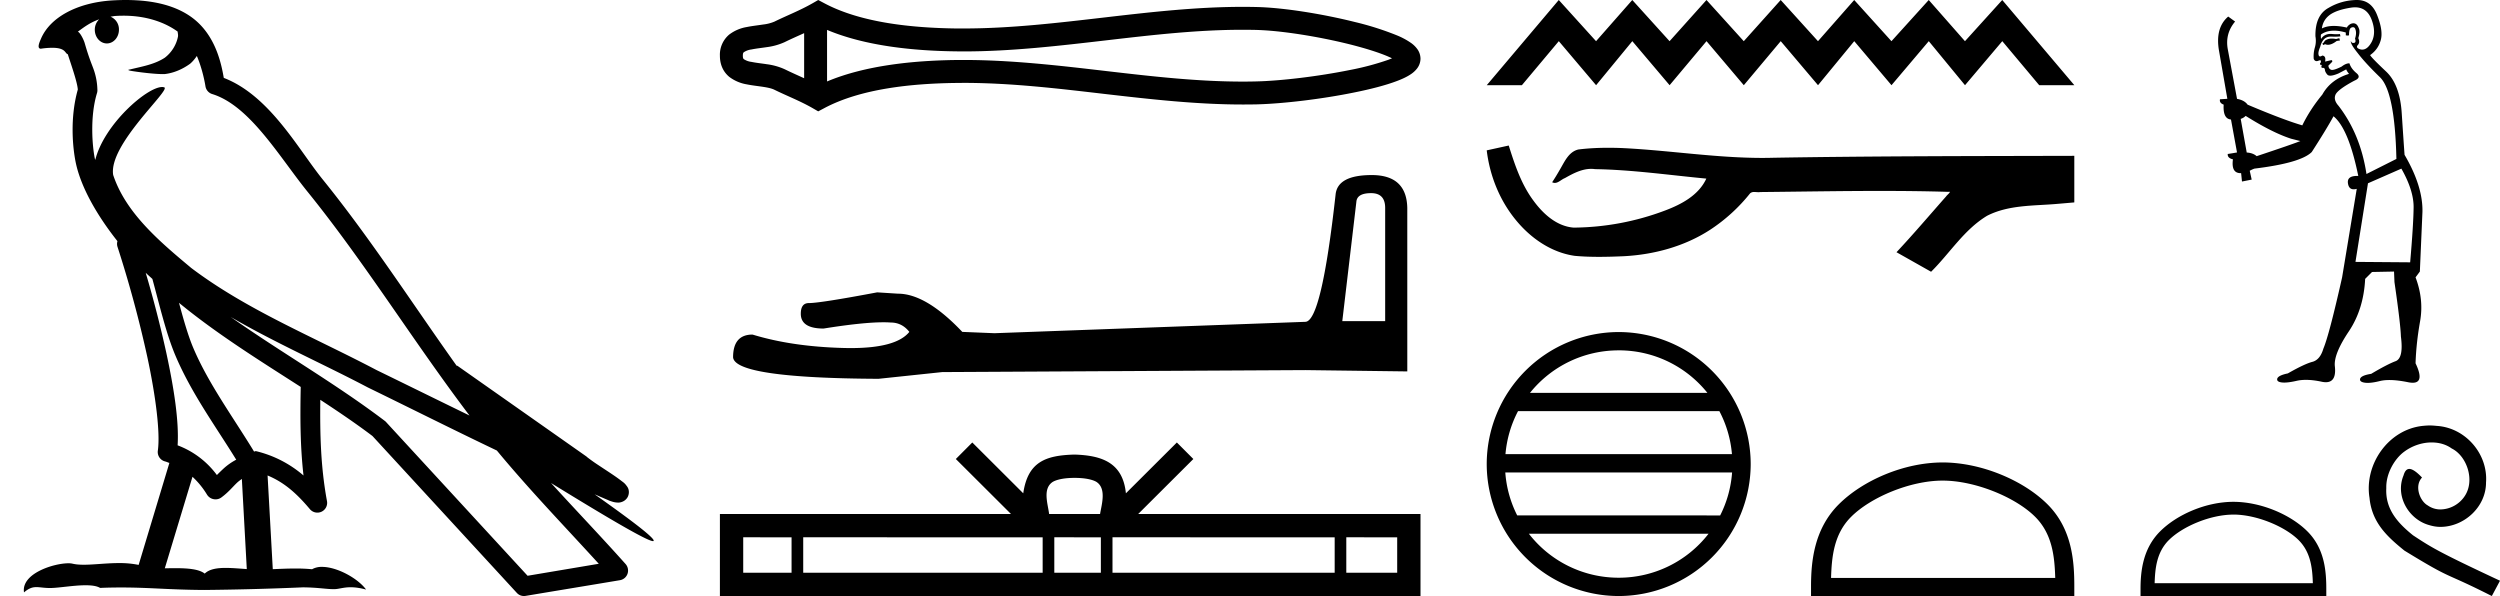 <svg xmlns="http://www.w3.org/2000/svg" width="75.5" height="18"><path d="M3.73.474c.693 0 1.247.2 1.634.479.006.053.02.107.009.16-.05.248-.195.477-.396.63-.316.207-.697.267-1.057.356-.09.01-.019.031.031.04.23.04.707.099.971.099l.052-.001c.278-.032.54-.148.766-.311.079-.067.147-.15.205-.236.147.346.227.713.26.917.018.11.096.2.202.233 1.139.349 2.038 1.91 2.88 2.949 1.729 2.137 3.199 4.526 4.892 6.76-.937-.456-1.87-.916-2.81-1.374-1.92-1.01-3.92-1.816-5.604-3.09l-.008-.008c-.97-.808-1.963-1.66-2.339-2.793-.148-.92 1.757-2.577 1.542-2.646a.207.207 0 0 0-.064-.01c-.458 0-1.753 1.128-2.019 2.202-.003-.014-.01-.03-.014-.045-.073-.356-.154-1.256.068-1.98a.29.29 0 0 0 .01-.103 1.968 1.968 0 0 0-.123-.634c-.063-.17-.139-.344-.26-.765-.031-.108-.142-.328-.208-.345.186-.138.375-.28.645-.375a.434.434 0 0 0-.132.314c0 .23.164.415.365.415.2 0 .364-.186.364-.415V.894a.411.411 0 0 0-.255-.39c.053-.007.096-.019.154-.022.081-.006.16-.008.238-.008zm.67 7.763c.065.065.135.124.202.187.214.78.412 1.64.692 2.305.483 1.145 1.216 2.141 1.84 3.154a1.814 1.814 0 0 0-.385.27 6.831 6.831 0 0 0-.199.193 2.61 2.61 0 0 0-1.186-.897c.045-.723-.108-1.712-.34-2.787A34.903 34.903 0 0 0 4.4 8.237zm1.006.908c1.149.945 2.428 1.738 3.676 2.54-.018.91-.018 1.778.084 2.675a3.411 3.411 0 0 0-1.437-.736c-.02 0-.037.012-.057.012-.649-1.063-1.383-2.06-1.837-3.134-.156-.37-.293-.85-.429-1.357zm.407 5.254a2.5 2.5 0 0 1 .44.541.3.3 0 0 0 .257.14.29.29 0 0 0 .17-.053c.215-.156.347-.324.476-.446.047-.045.097-.08.148-.117l.149 2.722c-.213-.014-.435-.035-.637-.035-.264 0-.495.036-.633.172-.169-.134-.497-.164-.89-.164-.102 0-.207.002-.316.004l.836-2.764zM6.97 9.574c1.354.787 2.784 1.414 4.135 2.125a.244.244 0 0 0 .006.003c1.295.631 2.586 1.28 3.894 1.904.984 1.189 2.052 2.295 3.078 3.42l-2.15.362-4.267-4.635a.288.288 0 0 0-.037-.036c-1.499-1.137-3.152-2.082-4.66-3.143zM3.796 0c-.135 0-.273.005-.411.013C2.3.083 1.512.54 1.243 1.157c-.04.093-.146.314-.007.314a2.35 2.35 0 0 1 .341-.028c.418 0 .38.172.47.194.09.282.29.846.303 1.068-.244.86-.153 1.763-.064 2.198.15.732.63 1.584 1.261 2.38a.285.285 0 0 0 0 .166 35.3 35.3 0 0 1 .903 3.336c.251 1.168.393 2.277.317 2.823a.294.294 0 0 0 .221.328c.045.011.084.031.127.045l-.928 3.079a2.847 2.847 0 0 0-.593-.055c-.381 0-.756.05-1.064.05-.125 0-.24-.008-.34-.032a.546.546 0 0 0-.125-.012c-.436 0-1.428.306-1.34.879.15-.128.257-.159.375-.159.11 0 .23.027.405.027h.027c.254-.004.697-.083 1.053-.083.18 0 .338.02.438.08.236-.01.45-.013.649-.013.85 0 1.447.07 2.5.075a89.565 89.565 0 0 0 2.974-.079c.45.003.697.054.922.054h.04c.134-.004.265-.057.48-.057.123 0 .273.017.468.07-.25-.341-.877-.685-1.33-.685a.591.591 0 0 0-.302.071 5.081 5.081 0 0 0-.508-.022c-.22 0-.448.01-.678.02l-.157-2.83c.487.203.857.517 1.281 1.021a.295.295 0 0 0 .513-.246c-.192-1.039-.213-2.019-.202-3.06.54.354 1.072.713 1.576 1.094l4.36 4.738a.29.29 0 0 0 .263.09c.95-.159 1.9-.315 2.849-.474a.294.294 0 0 0 .23-.193.298.298 0 0 0-.06-.297c-.741-.83-1.508-1.631-2.25-2.445 1.269.78 2.875 1.755 3.08 1.755.022 0 .027-.013.012-.04-.094-.163-.9-.755-1.775-1.373.14.058.276.12.415.177l.017.01c.103.035.16.059.27.062a.286.286 0 0 0 .108-.016.317.317 0 0 0 .188-.152.32.32 0 0 0 .023-.238c-.017-.05-.038-.077-.054-.098-.061-.085-.103-.109-.162-.154a4.553 4.553 0 0 0-.205-.149c-.153-.105-.336-.223-.493-.328a4.992 4.992 0 0 1-.328-.233.307.307 0 0 0-.028-.025l-3.892-2.736c-.008-.006-.02-.001-.028-.006-1.333-1.869-2.588-3.825-4.046-5.627C9 4.496 8.145 2.888 6.758 2.352 6.69 1.956 6.54 1.225 6.003.703 5.547.26 4.888.056 4.147.011A5.728 5.728 0 0 0 3.796 0zm38.446 1.652zm-.004.231zm-17.953-.882v1.362c-.203-.093-.402-.18-.59-.273a1.893 1.893 0 0 0-.541-.151c-.155-.024-.316-.04-.46-.07a.534.534 0 0 1-.23-.082c-.017-.015-.03-.034-.03-.105 0-.072.013-.09.03-.105a.534.534 0 0 1 .23-.083c.144-.03.305-.046.46-.07a1.88 1.88 0 0 0 .541-.151c.188-.093.387-.18.59-.272zm0 1.362zm.692.097zM37.531.9c.134 0 .268 0 .403.004.752.018 1.88.199 2.813.431.461.116.874.243 1.168.369.045.02.086.038.124.057l-.11.044a8.19 8.19 0 0 1-1.167.31c-.938.19-2.07.327-2.828.344a13.58 13.58 0 0 1-.403.005c-1.362 0-2.72-.155-4.078-.313-1.449-.169-2.898-.34-4.354-.34l-.221.001c-1.273.016-2.735.158-3.901.648V.903c1.166.49 2.628.633 3.9.648l.222.002c1.456 0 2.905-.172 4.354-.34 1.358-.158 2.716-.314 4.078-.314zM24.711 0l-.167.096c-.387.222-.793.378-1.154.556a1.214 1.214 0 0 1-.342.088c-.166.026-.338.044-.493.076a1.2 1.2 0 0 0-.534.229.795.795 0 0 0-.28.637c0 .277.105.49.28.637a1.2 1.2 0 0 0 .534.229c.155.032.327.05.493.075.125.02.246.042.342.089.36.178.767.333 1.154.555l.166.096.17-.09c1.121-.603 2.684-.752 4.006-.768l.215-.002c1.428 0 2.851.17 4.273.336 1.385.16 2.77.317 4.16.317.139 0 .277-.001.416-.004.799-.02 1.972-.16 2.95-.36.497-.1.945-.216 1.273-.34.182-.067.332-.14.442-.216a.774.774 0 0 0 .179-.166.494.494 0 0 0 .105-.299.502.502 0 0 0-.101-.295.813.813 0 0 0-.172-.17 2.18 2.18 0 0 0-.439-.238 8.833 8.833 0 0 0-1.272-.404C39.932.418 38.755.23 37.95.212a17.667 17.667 0 0 0-.416-.005c-1.39 0-2.775.157-4.16.318C31.952.69 30.529.86 29.1.86h-.214C27.564.843 26.001.693 24.88.09L24.71 0zm16.696 5.833q.425 0 .425.446v3.42h-1.295l.425-3.603q.02-.263.445-.263zm.02-.546q-1.032 0-1.092.587-.425 3.825-.911 3.845l-9.391.344-.972-.04q-1.093-1.154-1.943-1.154l-.627-.04q-1.72.324-2.064.324-.243 0-.243.323 0 .446.688.446 1.181-.189 1.812-.189.115 0 .212.007.344 0 .566.283-.394.489-1.766.489-.106 0-.217-.003-1.558-.04-2.753-.405-.587 0-.587.688.061.627 4.392.648l1.923-.203 10.97-.06 3.076.04V6.279q-.02-.992-1.072-.992zm-8.975 9.145c.343 0 .55.058.657.119.311.199.163.674.113.971h-1.539c-.037-.304-.205-.767.113-.971.107-.06.313-.119.656-.119zm-8.547 1.795v1.069h-1.46v-1.07zm7.583 0v1.069h-7.231v-1.07zm1.758 0v1.069H31.84v-1.07zm7.061 0v1.069h-6.71v-1.07zm1.888 0v1.069h-1.537v-1.07zm-12.832-2.864l-.497.499 1.665 1.66h-8.79V18h21.158v-2.478h-8.525l1.665-1.66-.498-.499-1.539 1.535c-.092-.93-.73-1.144-1.55-1.17-.876.023-1.413.221-1.55 1.17l-1.539-1.535zM47.075 0L44.9 2.573h1.061l1.115-1.33 1.126 1.33 1.094-1.33 1.126 1.33 1.115-1.33 1.126 1.33 1.115-1.33 1.126 1.33 1.094-1.33 1.125 1.33 1.126-1.33 1.094 1.33 1.126-1.33 1.115 1.33h1.061L60.468 0l-1.126 1.244L58.248 0l-1.126 1.244L55.997 0l-1.094 1.244L53.777 0l-1.115 1.244L51.536 0l-1.115 1.244L49.295 0l-1.094 1.244L47.075 0zm-1.511 4.395l-.015.003-.65.143c.093.77.392 1.516.888 2.114.445.542 1.068.973 1.773 1.072.241.022.483.03.726.03.25 0 .5-.008.749-.019.917-.048 1.835-.295 2.61-.798a5.17 5.17 0 0 0 1.208-1.101.176.176 0 0 1 .126-.041c.042 0 .086.006.128.006a.274.274 0 0 0 .052-.004c1.208-.012 2.416-.034 3.624-.034.686 0 1.372.007 2.057.028a.133.133 0 0 1 .028-.004c.063 0-.074.104-.094.14-.498.564-.985 1.138-1.5 1.687l1.045.59c.566-.56.996-1.271 1.69-1.69.655-.335 1.41-.297 2.124-.36l.511-.044V4.706c-3.025.008-6.05.007-9.076.058a12.85 12.85 0 0 1-.34.005c-1.42 0-2.83-.23-4.247-.298a11.08 11.08 0 0 0-.41-.008c-.303 0-.607.014-.907.052-.3.073-.422.387-.566.625a6.44 6.44 0 0 1-.223.364c.028.014.054.02.08.02.11 0 .204-.108.306-.146.243-.138.508-.278.791-.278.039 0 .078.002.117.008 1.126.019 2.243.18 3.362.286-.23.501-.749.776-1.242.962a7.976 7.976 0 0 1-2.764.518c-.511-.039-.92-.413-1.21-.808-.37-.494-.568-1.088-.751-1.671zm3.321 6.185c1.084 0 2.05.501 2.678 1.284h-5.357a3.425 3.425 0 0 1 2.679-1.283zm3.04 1.837c.208.394.34.833.38 1.298h-6.84c.04-.465.172-.904.379-1.298zm.384 1.851c-.034.465-.16.903-.36 1.298H45.82a3.415 3.415 0 0 1-.36-1.298zm-.711 1.851a3.426 3.426 0 0 1-2.713 1.328 3.426 3.426 0 0 1-2.713-1.328zm-2.713-6.091a3.992 3.992 0 0 0-3.986 3.986A3.991 3.991 0 0 0 48.885 18a3.992 3.992 0 0 0 3.986-3.986 3.992 3.992 0 0 0-3.986-3.986zm9.783 4.486c.979 0 2.203.502 2.795 1.095.519.518.586 1.205.605 1.844h-6.77c.019-.639.086-1.326.605-1.844.592-.593 1.787-1.095 2.765-1.095zm0-.548c-1.16 0-2.408.536-3.14 1.268-.75.75-.835 1.739-.835 2.478V18h7.951v-.288c0-.74-.056-1.727-.806-2.478-.732-.732-2.01-1.268-3.17-1.268zm11.98-12.814l-.098.026q-.068-.013-.127-.013-.058 0-.107.013-.098.032-.117.071-.02.04-.065.072l.032.039.052-.026q.041.018.087.018.116 0 .265-.116l.097-.013-.02-.071zm.475-.931q.351 0 .494.358.156.403.006.69-.125.229-.283.229-.04 0-.081-.015-.11-.039-.065-.11.091-.085.026-.221.065-.209.013-.306-.052-.143-.16-.143-.04 0-.087.02-.085.051-.11.11-.219-.05-.393-.05-.215 0-.362.076.032-.26.247-.416.215-.15.65-.215.055-.007.105-.007zm-3.305 3.278q.807.508 1.373.69l.28.071q-.28.11-1.32.456-.111-.098-.3-.11l-.182-1.016q.084-.026.15-.09zM71.062.822q.055 0 .073.07.04.11-.013.273.04.123-.032.13l-.023.002q-.057 0-.068-.06-.033.07.201.363.228.3.677.735.449.442.494 2.465l-.904.455q-.182-1.203-.845-2.061-.163-.182-.085-.345.085-.156.56-.41.233-.097.064-.234-.162-.136-.208-.293-.11 0-.234.098-.204.102-.288.102-.018 0-.03-.004-.072-.026-.085-.124l.097-.098q.046-.039 0-.071l-.195.045q.033-.169-.084-.182-.041.027-.068.027-.032 0-.043-.04-.026-.084.046-.247.039-.156.123-.24.078-.073.2-.073l.021.001.09.002q.09 0 .177-.009l-.013-.071q-.049.006-.106.006-.057 0-.122-.006-.03-.003-.058-.003-.19 0-.286.153-.013-.098 0-.137.164-.115.394-.115.16 0 .354.056v.085q.029.006.053.006.025 0 .044-.006 0-.208.072-.234.028-.011.05-.011zm1.459 4.27q.377.664.37 1.178-.006.514-.104 1.652l-1.652-.013.378-2.374 1.008-.442zM71.179 0h-.024q-.449.013-.826.234-.416.222-.403.865.032.176-.02.345-.045.163-.032.332.027.07.089.07.024 0 .054-.012.03-.013.048-.013.044 0 .017.078-.026.013-.013.046.008.017.029.017.01 0 .023-.004-.037.091.018.091h.018q.049 0 .055.059.006.071.078.15.028.027.085.027.089 0 .247-.067l.234-.123q.02.058.084.136-.553.17-.806.625-.37.448-.605.93-.56-.163-1.652-.625-.098-.136-.319-.175l-.28-1.503q-.084-.468.222-.832L67.292.5q-.404.345-.274 1.054l.248 1.43-.222.014q-.026.11.111.162-.026.43.221.449l.182.995q-.143.026-.28.046-.012.123.157.162-.057.417.23.417h.017l.026.253.293-.058-.059-.267q.072-.04.143-.065 1.398-.17 1.73-.501.449-.696.657-1.08.455.371.748 1.802h-.035q-.308 0-.277.221.025.183.174.183.041 0 .092-.014l-.442 2.673q-.39 1.737-.566 2.153-.097.332-.325.397-.234.058-.748.351-.286.059-.319.156-.026.098.137.117.034.004.074.004.148 0 .388-.056.122-.026.267-.026.218 0 .487.059.062.012.114.012.332 0 .27-.5-.026-.364.423-1.034t.494-1.587l.208-.208.664-.013.013.318q.182 1.25.195 1.646.084.644-.156.741-.248.091-.742.384-.293.046-.332.143-.032.098.137.124.04.006.09.006.149 0 .378-.058.12-.028.277-.028.241 0 .569.067.076.015.135.015.366 0 .086-.588.02-.611.137-1.268t-.137-1.327l.13-.175.078-1.795q.02-.774-.54-1.73-.026-.352-.084-1.236-.052-.891-.482-1.288-.429-.403-.474-.488.24-.169.318-.442.085-.28-.104-.76Q71.615 0 71.18 0zM67.45 15.54c.69 0 1.553.355 1.97.773.366.366.414.85.428 1.3H65.07c.014-.45.062-.934.427-1.3.418-.418 1.261-.772 1.951-.772zm0-.385c-.82 0-1.7.378-2.216.894-.53.53-.59 1.226-.59 1.748V18h5.61v-.203c0-.522-.04-1.219-.569-1.748-.516-.516-1.417-.894-2.236-.894zm5.93-2.306c-.071 0-.143.006-.215.013-1.034.11-1.769 1.158-1.606 2.172.072.755.54 1.177 1.054 1.594 1.528.936 1.099.592 2.64 1.372l.247-.462c-1.834-.858-2.055-.995-2.627-1.372-.469-.377-.84-.794-.807-1.424-.013-.436.247-.885.54-1.1.234-.175.533-.28.826-.28.221 0 .43.053.611.183.462.228.716.982.378 1.457a.897.897 0 0 1-.716.383.662.662 0 0 1-.39-.123c-.234-.13-.41-.585-.17-.84-.11-.116-.266-.26-.383-.26-.078 0-.136.06-.175.196-.26.624.156 1.333.78 1.502.11.033.221.052.332.052.715 0 1.379-.598 1.379-1.34.065-.865-.625-1.658-1.49-1.71a2.102 2.102 0 0 0-.208-.013z"/></svg>